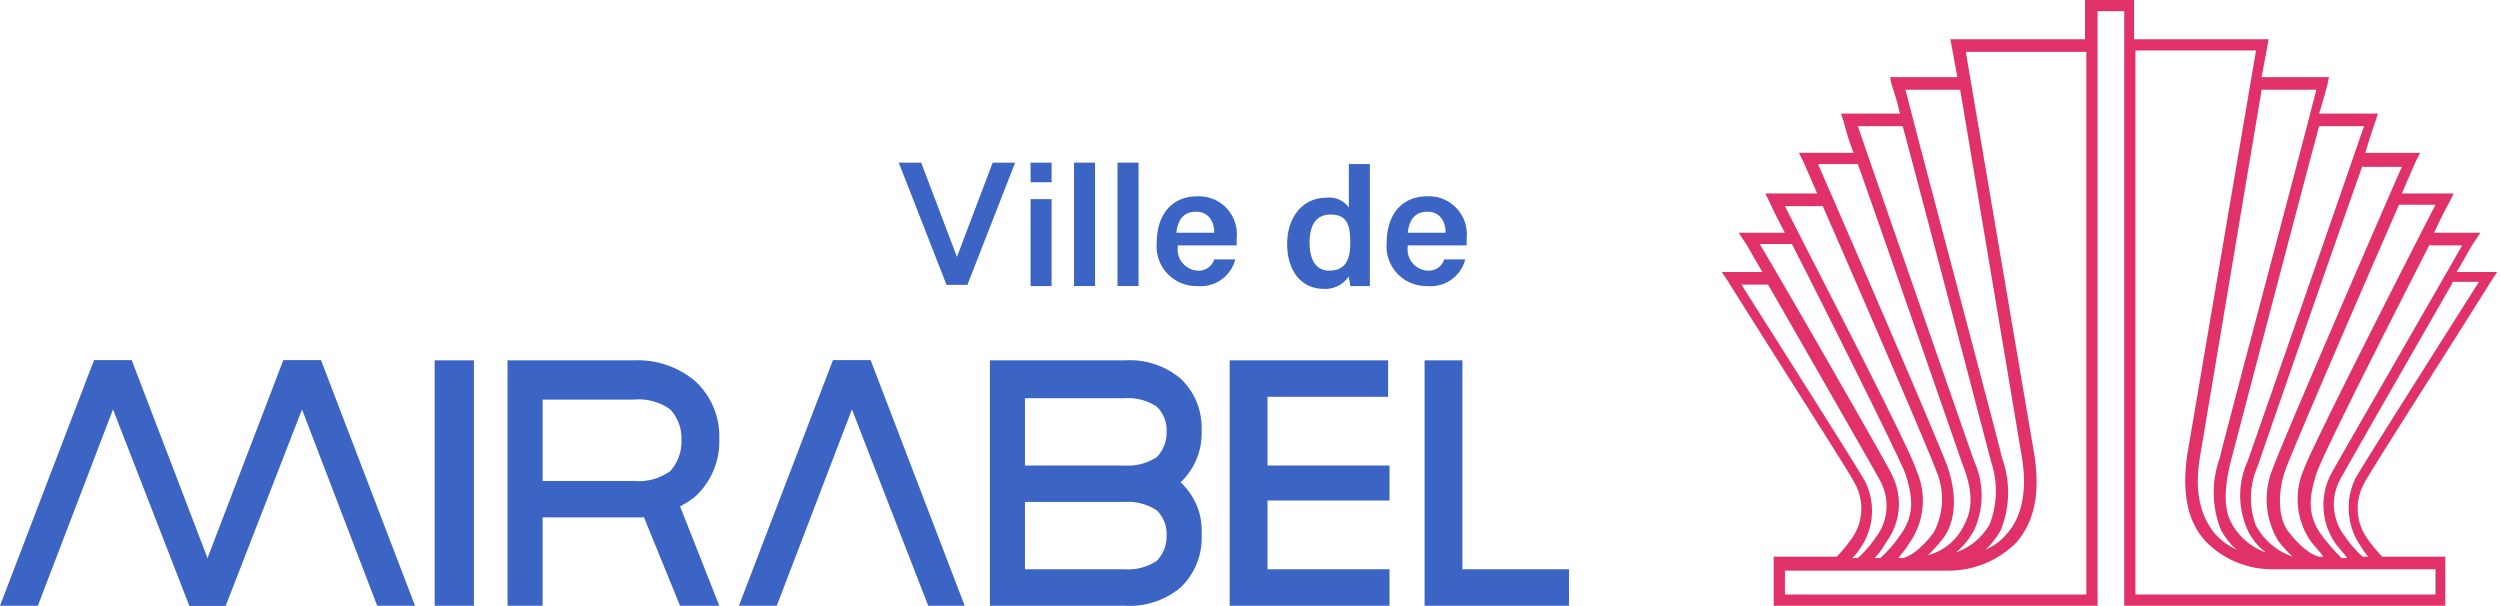 <svg id="Layer_1" data-name="Layer 1" xmlns="http://www.w3.org/2000/svg" viewBox="0 0 178.3 43.2"><title>logo</title><path d="M73.5,11.6H75V13H73.5Zm0,2.6H75v6.2H73.5Z" fill="#3b64c4"/><path d="M76.6,20.4V11.6h1.5v8.8Z" fill="#3b64c4"/><path d="M79.7,20.4V11.6h1.5v8.8Z" fill="#3b64c4"/><path d="M84,17.6a1.51,1.51,0,0,0,1.4,1.7,1.15,1.15,0,0,0,1.2-.8h1.5a2.54,2.54,0,0,1-2.7,1.9,2.83,2.83,0,0,1-2.9-3.1c0-1.9,1-3.3,2.9-3.3a2.71,2.71,0,0,1,2.8,3v.5H84Zm2.6-1c0-.8-.4-1.5-1.3-1.5s-1.3.6-1.4,1.5Z" fill="#3b64c4"/><path d="M97.7,11.6v8.8H96.3c0-.2-.1-.5-.1-.7a2,2,0,0,1-1.8.9c-1.6,0-2.6-1.3-2.6-3.2s1.1-3.3,2.8-3.3a1.72,1.72,0,0,1,1.6.7V11.7h1.5Zm-4.3,5.7c0,1.3.5,2,1.4,2,1.3,0,1.5-1,1.5-2,0-1.2-.2-2-1.4-2C93.9,15.3,93.4,16,93.4,17.3Z" fill="#3b64c4"/><path d="M100.4,17.6a1.51,1.51,0,0,0,1.4,1.7,1.15,1.15,0,0,0,1.2-.8h1.5a2.54,2.54,0,0,1-2.7,1.9,2.83,2.83,0,0,1-2.9-3.1c0-1.9,1-3.3,2.9-3.3a2.71,2.71,0,0,1,2.8,3v.5h-4.2Zm2.7-1c0-.8-.4-1.5-1.3-1.5s-1.3.6-1.4,1.5Z" fill="#3b64c4"/><path d="M174.6,43.2H151.5V.8h-1.9V43.2H126.5V39.7H131a10.57,10.57,0,0,0,1-1.2,3.7,3.7,0,0,0,.3-4c-.2-.5-5.6-8.9-9.1-14.5l-.4-.6h2.9c-.5-.8-.9-1.6-1.3-2.2l-.4-.6h3.3c-.7-1.3-1.1-2.2-1.1-2.2l-.3-.6h3.7c-.6-1.4-1-2.3-1-2.3l-.3-.6h3.9a17.21,17.21,0,0,1-.7-2.2l-.2-.6h4.2a18.32,18.32,0,0,0-.6-2.1l-.1-.5h4.8l-.5-2.7h9.6V0h3.5V2.8h9.6l-.5,2.7h4.8L166,6s-.2.8-.6,2.1h4.2l-.2.6s-.3.8-.7,2.2h3.9l-.3.6s-.4.9-1,2.3H175l-.3.6s-.5.9-1.1,2.2h3.3l-.4.6c-.4.6-.8,1.4-1.3,2.2h2.9l-.4.6c-3.5,5.6-8.9,14-9.1,14.5a3.7,3.7,0,0,0,.3,4,10.57,10.57,0,0,0,1,1.2h4.5v3.5Zm-22.3-.8h21.4V40.6H162.1a6.61,6.61,0,0,1-4.8-2c-1.3-1.4-1.7-3.5-1.3-6.2l4.9-28.8h-8.6Zm-25,0h21.5V3.7h-8.6l4.9,28.8c.4,2.7,0,4.7-1.3,6.2a6.84,6.84,0,0,1-4.8,2H127.3Zm43.8-27.8c-2.5,5.7-7.6,17.5-8.1,18.9-.6,1.7-.5,3.5.2,4.4,1.3,1.7,2.2,1.8,2.2,1.8h.3c-.2-.3-.5-.6-.9-1.1a5.29,5.29,0,0,1-.5-5.1c.6-1.7,7.8-15.8,9.4-18.9Zm2.2,2.8c-2.6,5.1-7.7,15.1-8.1,16.4-.5,1.6-.7,2.9.4,4.4a16.19,16.19,0,0,0,1.4,1.6h.4c-.2-.3-.5-.6-.8-1a4.79,4.79,0,0,1-.4-4.9c.3-.6,7.7-13.4,9.4-16.4h-2.3Zm1.6,2.8c-3.1,5.4-7.8,13.6-8,14a3.7,3.7,0,0,0,.3,4,8.1,8.1,0,0,0,1.3,1.5h.4a4.23,4.23,0,0,1-.5-.7,4.79,4.79,0,0,1-.4-4.9c.3-.6,6.9-11,8.8-14h-1.9ZM135.6,39.8Zm-.2,0h.3s.9-.1,2.2-1.8a5.09,5.09,0,0,0,.2-4.4c-.5-1.4-5.6-13.2-8.1-18.9h-2.7c1.6,3.2,8.9,17.2,9.4,18.9a5.26,5.26,0,0,1-.5,5.1C135.9,39.2,135.6,39.5,135.4,39.8Zm-1.7,0h.4a9,9,0,0,0,1.4-1.6c1.1-1.5.9-2.8.4-4.4-.5-1.3-5.5-11.3-8.1-16.4h-2.3c1.8,3,9.2,15.9,9.4,16.4a4.58,4.58,0,0,1-.4,4.9A5.22,5.22,0,0,1,133.7,39.8Zm-1.6,0h.4a7.91,7.91,0,0,0,1.3-1.5,3.7,3.7,0,0,0,.3-4c-.2-.4-4.9-8.6-8-14h-1.9c1.9,3,8.5,13.4,8.8,14a4.67,4.67,0,0,1-.4,4.9A2.65,2.65,0,0,1,132.1,39.8Zm36.4-28c-2.2,6.2-7,20-7.5,21.5a5.55,5.55,0,0,0-.1,4.2,4.76,4.76,0,0,0,2.6,2.2,12,12,0,0,1-1-1.1,5.74,5.74,0,0,1-.4-5.2c.6-1.7,7.7-18.1,9.2-21.5h-2.8Zm-38.8,0c1.5,3.4,8.6,19.8,9.2,21.5.7,2,.6,4-.4,5.2a12,12,0,0,1-1,1.1,4,4,0,0,0,2.6-2.2c.6-1.1.6-2.4-.1-4.2-.5-1.4-5.3-15.3-7.5-21.5h-2.8ZM165.4,9c-1.8,6.7-5.9,22.4-6.3,23.9-.5,2-.5,3.5.1,4.5a4.49,4.49,0,0,0,2.4,2,4.17,4.17,0,0,1-1.3-1.6,5.92,5.92,0,0,1,0-4.9c.6-1.7,7.1-20.4,8.3-23.9ZM132.5,9c1.2,3.5,7.7,22.2,8.3,23.9a5.94,5.94,0,0,1,0,4.9,5.34,5.34,0,0,1-1.3,1.6,4.49,4.49,0,0,0,2.4-2,6.63,6.63,0,0,0,.1-4.5c-.4-1.5-4.5-17.2-6.3-23.9Zm28.8-2.6-4.4,26.2c-.4,2.4,0,4.2,1.1,5.5a4.79,4.79,0,0,0,1.5,1.1,5.26,5.26,0,0,1-1.1-1.4,7.2,7.2,0,0,1-.1-5.1c.4-1.7,6-22.7,6.9-26.3Zm-25.4,0c.9,3.6,6.5,24.6,6.9,26.3a7.2,7.2,0,0,1-.1,5.1,5.26,5.26,0,0,1-1.1,1.4,3.88,3.88,0,0,0,1.5-1.1c1.1-1.2,1.5-3.1,1.1-5.5L139.8,6.4Z" fill="#e03268"/><path d="M31,43.2V25.7h2.8V43.2Z" fill="#3b64c4"/><path d="M45.8,36.9H38.7v6.3H36.2V25.7h9a6.35,6.35,0,0,1,4.4,1.5,5.35,5.35,0,0,1,1.7,4.1,5.35,5.35,0,0,1-1.7,4.1,5.86,5.86,0,0,1-3.1,1.3Zm-7.1-2.6h6.5a3.85,3.85,0,0,0,2.6-.7,3.11,3.11,0,0,0,.8-2.2,3,3,0,0,0-.8-2.2,3.85,3.85,0,0,0-2.6-.7H38.7Z" fill="#3b64c4"/><path d="M80.2,25.7a5.68,5.68,0,0,1,4,1.3,4.82,4.82,0,0,1,1.5,3.7,4.82,4.82,0,0,1-1.5,3.7,4.68,4.68,0,0,1,1.5,3.7,4.9,4.9,0,0,1-1.5,3.8,5.68,5.68,0,0,1-4,1.3H70.6V25.7Zm-7.1,7.5h7.1a3.71,3.71,0,0,0,2.3-.6,2.48,2.48,0,0,0,.7-1.8,2.32,2.32,0,0,0-.7-1.8,3.71,3.71,0,0,0-2.3-.6H73.1Zm0,7.4h7.1a3.71,3.71,0,0,0,2.3-.6,2.48,2.48,0,0,0,.7-1.8,2.32,2.32,0,0,0-.7-1.8,3.71,3.71,0,0,0-2.3-.6H73.1Z" fill="#3b64c4"/><path d="M90.4,28.3v4.9h8.7v2.5H90.4v4.9h8.7v2.6H87.7V25.7H99v2.6Z" fill="#3b64c4"/><path d="M111.9,40.6v2.6H101.6V25.7h2.7V40.6Z" fill="#3b64c4"/><polygon points="0 43.2 6.7 25.7 9.4 25.7 2.7 43.2 1.4 43.2 0 43.2" fill="#3b64c4"/><polygon points="16.1 43.2 9.4 25.7 6.7 25.7 13.5 43.2 14.8 43.2 16.1 43.2" fill="#3b64c4"/><polygon points="13.5 43.2 20.2 25.7 22.9 25.7 16.1 43.2 14.9 43.2 13.5 43.2" fill="#3b64c4"/><polygon points="29.6 43.2 22.9 25.7 20.2 25.7 26.9 43.2 28.3 43.2 29.6 43.2" fill="#3b64c4"/><polygon points="52.7 43.2 59.4 25.7 62.1 25.7 55.4 43.2 54.1 43.2 52.7 43.2" fill="#3b64c4"/><polygon points="68.8 43.2 62.1 25.7 59.4 25.7 66.2 43.2 67.5 43.2 68.8 43.2" fill="#3b64c4"/><polygon points="72.4 11.6 69 20.3 67.5 20.3 70.8 11.6 71.6 11.6 72.4 11.6" fill="#3b64c4"/><polygon points="64.1 11.6 67.5 20.3 69 20.3 65.7 11.6 64.8 11.6 64.1 11.6" fill="#3b64c4"/><polygon points="51.3 43.2 48.3 35.6 45.4 35.6 48.5 43.2 50 43.2 51.3 43.2" fill="#3b64c4"/></svg>